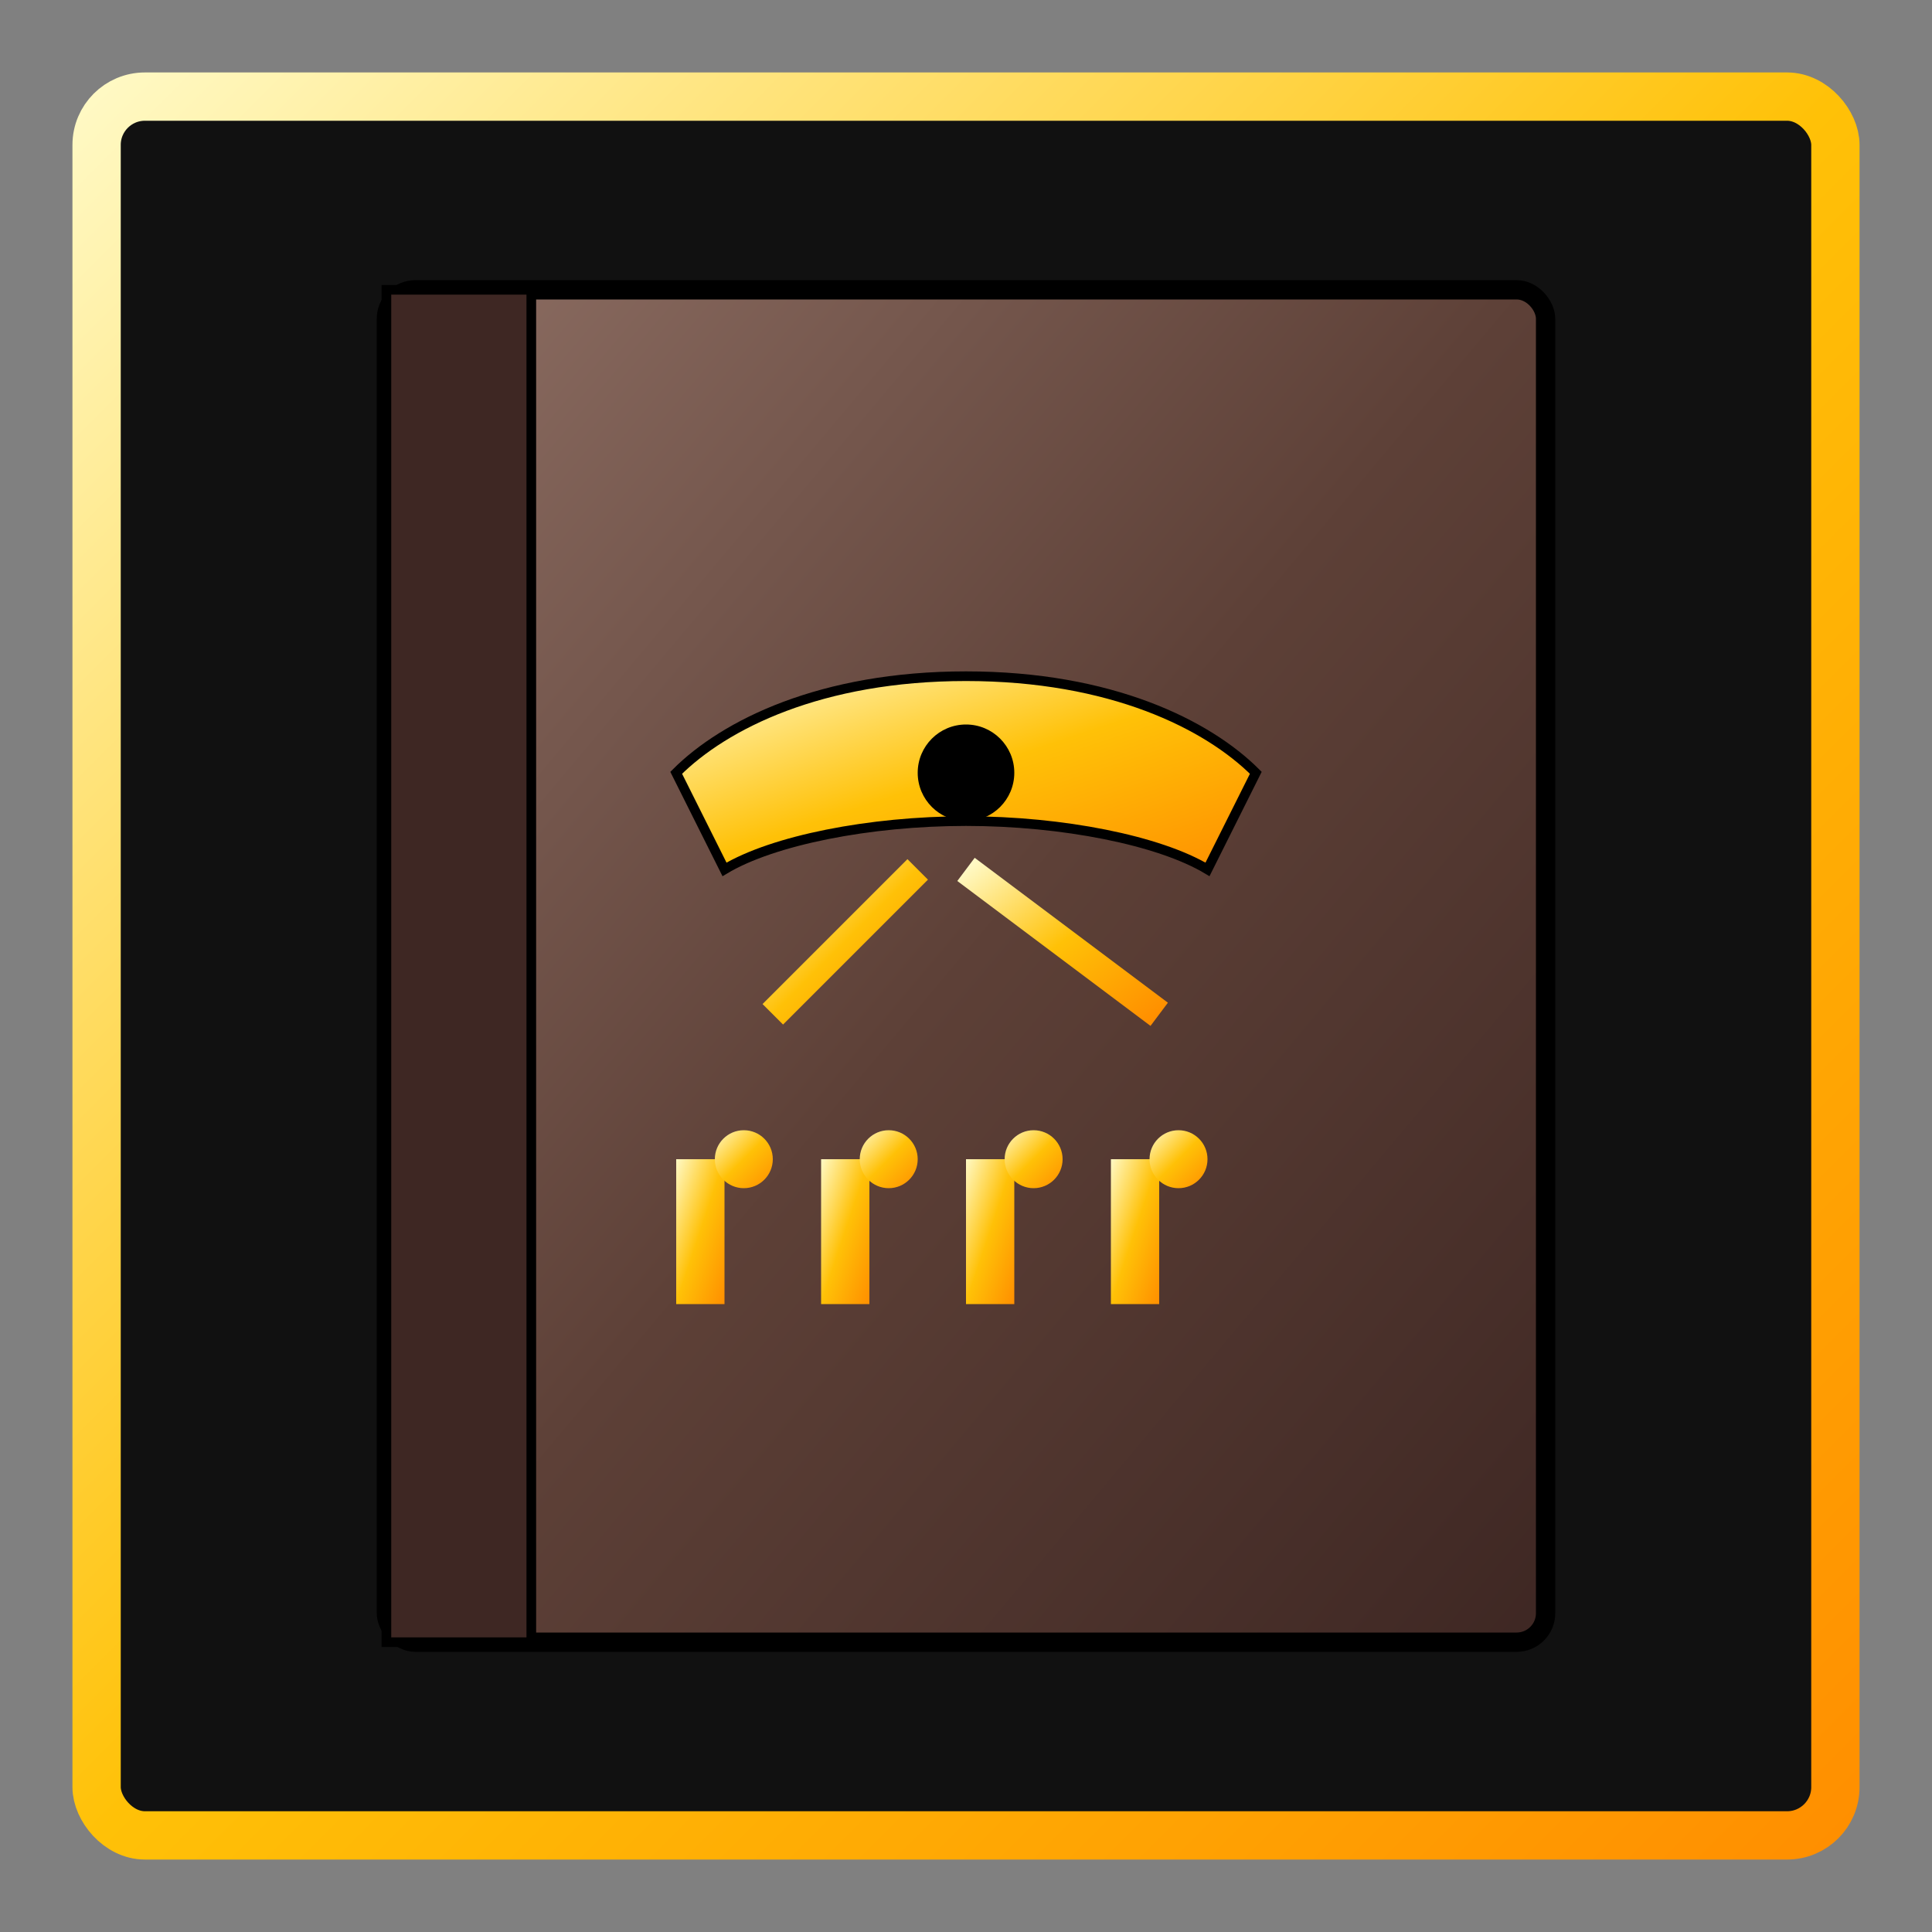 <?xml version="1.0" encoding="UTF-8"?>
<svg width="200" height="200" viewBox="0 0 200 200" xmlns="http://www.w3.org/2000/svg">
  <rect x="0" y="0" width="200" height="200" fill="#808080" stroke="none"/>
  <title>Ancient Egyptian Book Symbol</title>
  <defs>
    <linearGradient id="bookGradient" x1="0%" y1="0%" x2="100%" y2="100%">
      <stop offset="0%" stop-color="#8D6E63" />
      <stop offset="50%" stop-color="#5D4037" />
      <stop offset="100%" stop-color="#3E2723" />
    </linearGradient>
    <linearGradient id="goldGradient" x1="0%" y1="0%" x2="100%" y2="100%">
      <stop offset="0%" stop-color="#FFF9C4" />
      <stop offset="50%" stop-color="#FFC107" />
      <stop offset="100%" stop-color="#FF8F00" />
    </linearGradient>
  </defs>
  
  <!-- Background Frame -->
  <rect x="10" y="10" width="180" height="180" rx="5" fill="#111" stroke="url(#goldGradient)" stroke-width="5"/>
  
  <!-- Book Cover -->
  <rect x="40" y="30" width="120" height="140" rx="3" fill="url(#bookGradient)" stroke="#000" stroke-width="2"/>
  
  <!-- Book Spine Detail -->
  <rect x="40" y="30" width="15" height="140" fill="#3E2723" stroke="#000" stroke-width="1"/>
  
  <!-- Golden Decorative Elements -->
  <path d="M60,50 L140,50" stroke="url(#goldGradient)" stroke-width="3" />
  <path d="M60,150 L140,150" stroke="url(#goldGradient)" stroke-width="3" />
  
  <!-- Eye of Horus Symbol -->
  <path d="M70,80 
           C75,75 85,70 100,70 
           C115,70 125,75 130,80 
           L125,90
           C120,87 110,85 100,85
           C90,85 80,87 75,90
           Z" fill="url(#goldGradient)" stroke="#000" stroke-width="1"/>
  <path d="M100,90 L120,105" stroke="url(#goldGradient)" stroke-width="3" />
  <path d="M95,90 L80,105" stroke="url(#goldGradient)" stroke-width="3" />
  <path d="M100,90 L100,115" stroke="url(#goldGradient)" stroke-width="3" />
  <circle cx="100" cy="80" r="5" fill="#000"/>
  
  <!-- Hieroglyphic Symbols -->
  <rect x="70" y="120" width="5" height="15" fill="url(#goldGradient)" />
  <rect x="85" y="120" width="5" height="15" fill="url(#goldGradient)" />
  <rect x="100" y="120" width="5" height="15" fill="url(#goldGradient)" />
  <rect x="115" y="120" width="5" height="15" fill="url(#goldGradient)" />
  
  <circle cx="77" cy="120" r="3" fill="url(#goldGradient)" />
  <circle cx="92" cy="120" r="3" fill="url(#goldGradient)" />
  <circle cx="107" cy="120" r="3" fill="url(#goldGradient)" />
  <circle cx="122" cy="120" r="3" fill="url(#goldGradient)" />
</svg>
